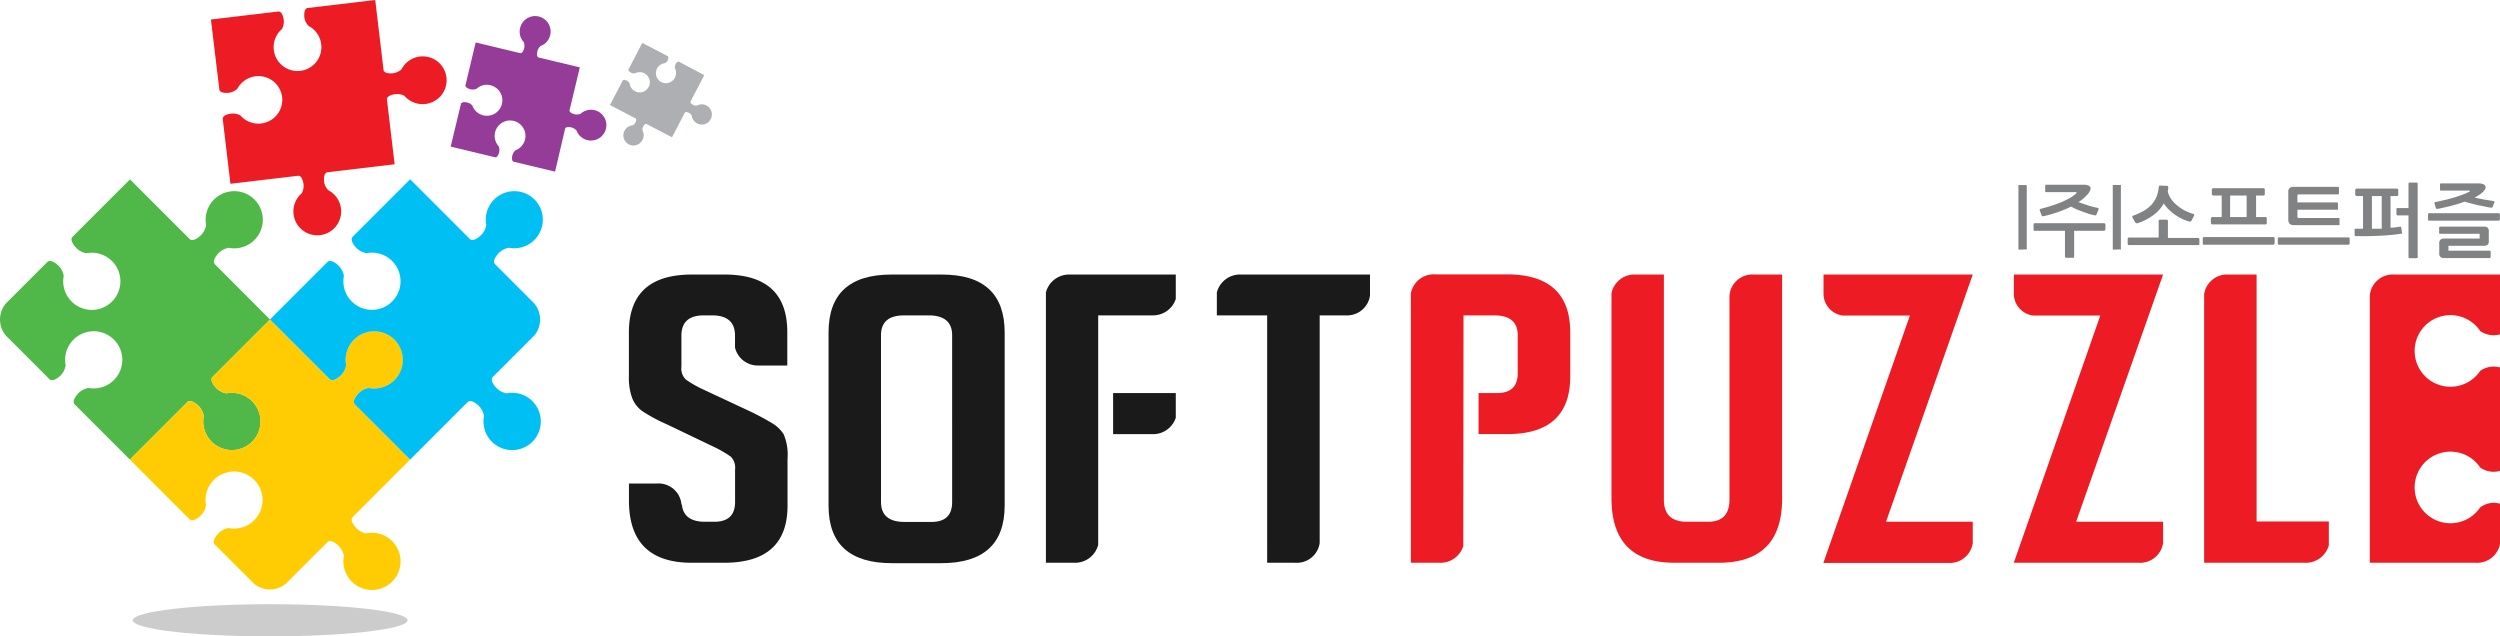 <svg xmlns="http://www.w3.org/2000/svg" viewBox="0 0 418.87 106.62"><defs><style>.cls-1{fill:#808284;}.cls-2{fill:#ed1b23;}.cls-3{fill:#943c97;}.cls-4{fill:#adafb2;}.cls-5{fill:#1a1a1a;}.cls-6{fill:#50b848;}.cls-7{fill:#ffcb02;}.cls-8{fill:#00c0f3;}.cls-9{fill:#ccc;}</style></defs><g id="레이어_2" data-name="레이어 2"><g id="Layer_1" data-name="Layer 1"><path class="cls-1" d="M338.33,41.83c-.1,0-.15,0-.15-.16V31.13a.17.17,0,0,1,0-.12.16.16,0,0,1,.12,0h1.12a.14.14,0,0,1,.16.16V41.67a.15.15,0,0,1,0,.11.15.15,0,0,1-.12,0Z"/><path class="cls-1" d="M352.65,38.61a.19.19,0,0,1-.13.06h-5V43a.17.17,0,0,1-.19.19h-1.17c-.12,0-.18-.06-.18-.19V38.67h-5.07a.18.18,0,0,1-.14-.06.27.27,0,0,1-.05-.14V37.6a.24.24,0,0,1,.05-.14.18.18,0,0,1,.14-.06h11.65a.21.21,0,0,1,.13.07.17.17,0,0,1,.07.13v.87A.19.19,0,0,1,352.65,38.61Zm-10.24-2.39a.32.32,0,0,1-.22,0,.27.27,0,0,1-.12-.14l-.31-.8a.23.23,0,0,1,0-.17.37.37,0,0,1,.14-.12c.62-.15,1.23-.33,1.83-.52s1.16-.39,1.67-.61a14.13,14.13,0,0,0,1.4-.68,6.68,6.68,0,0,0,1-.72.55.55,0,0,0,.16-.19s-.07-.08-.22-.08h-4.89c-.12,0-.18-.06-.18-.17v-.91c0-.11.06-.16.18-.16h6.28a1.7,1.7,0,0,1,.84.17.48.48,0,0,1,.31.43,1,1,0,0,1-.12.45c-.09.15-.16.28-.23.38a6.72,6.72,0,0,1-1.69,1.48l.77.28.83.27c.28.09.55.17.83.24s.54.13.78.18a.25.25,0,0,1,.15.1.19.19,0,0,1,0,.18l-.32.8a.24.24,0,0,1-.29.17,8.45,8.45,0,0,1-.91-.22l-1-.34-1.1-.42L347,34.62a19.48,19.48,0,0,1-2.24.93A22.88,22.88,0,0,1,342.41,36.22Z"/><path class="cls-1" d="M354.14,41.83c-.1,0-.15,0-.15-.16V31.13A.15.15,0,0,1,354,31a.15.15,0,0,1,.11,0h1.12a.16.16,0,0,1,.12,0,.17.17,0,0,1,0,.12V41.67a.15.15,0,0,1,0,.11.13.13,0,0,1-.12,0Z"/><path class="cls-1" d="M368.46,41a.18.18,0,0,1-.13.06H356.68a.17.17,0,0,1-.13-.05.2.2,0,0,1-.06-.15V40a.2.2,0,0,1,.06-.14.15.15,0,0,1,.13-.06h5V37a.17.17,0,0,1,.19-.19h1.16a.24.24,0,0,1,.14.05.18.18,0,0,1,.06.14v2.86h5.07a.16.16,0,0,1,.13.07.17.17,0,0,1,.07.13v.88A.19.19,0,0,1,368.46,41Zm-10.4-3.6a.21.21,0,0,1-.14,0,.32.32,0,0,1-.16-.13l-.48-.83a.21.21,0,0,1,0-.2.26.26,0,0,1,.14-.11,11.64,11.64,0,0,0,1.76-.81,5.44,5.44,0,0,0,1.28-1,4.39,4.39,0,0,0,.83-1.29,5.46,5.46,0,0,0,.4-1.67.7.7,0,0,1,.06-.19.15.15,0,0,1,.16-.08l1.16.05c.15,0,.22.11.22.3a3.5,3.5,0,0,1-.09.66,4.23,4.23,0,0,0,.56,1.23,5.25,5.25,0,0,0,1,1.07,7.29,7.29,0,0,0,1.29.87,7.75,7.75,0,0,0,1.47.58.2.2,0,0,1,.1.27l-.45.86a.26.26,0,0,1-.32.14,6.1,6.1,0,0,1-1.23-.45,8.89,8.89,0,0,1-1.2-.69,7,7,0,0,1-1.06-.89,5.51,5.51,0,0,1-.82-1,6.2,6.2,0,0,1-1.81,2A9.54,9.54,0,0,1,358.06,37.43Z"/><path class="cls-1" d="M381,40.93a.19.19,0,0,1-.13.07H369.25a.15.15,0,0,1-.13-.07.18.18,0,0,1-.05-.13v-.88a.17.17,0,0,1,.05-.14.16.16,0,0,1,.13-.06h11.66a.22.22,0,0,1,.13.06.23.23,0,0,1,.07.14v.88A.21.21,0,0,1,381,40.93Zm-10.18-8.17a.23.23,0,0,1-.15-.07.19.19,0,0,1-.08-.14v-.82a.19.19,0,0,1,.08-.13.23.23,0,0,1,.15-.07h8.44a.21.21,0,0,1,.2.2v.83a.21.21,0,0,1-.2.2H378v3.61h1.59a.2.2,0,0,1,.15.06.24.24,0,0,1,.05.14v.83a.22.22,0,0,1-.05.14.2.2,0,0,1-.15.06h-8.94a.24.24,0,0,1-.15-.06.21.21,0,0,1-.07-.15v-.82a.17.17,0,0,1,.07-.13.26.26,0,0,1,.15-.07h1.59V32.76Zm2.83,0v3.61h2.77V32.76Z"/><path class="cls-1" d="M393.61,39.81a.19.19,0,0,1,.07.15v.84a.17.17,0,0,1-.07.13.16.16,0,0,1-.13.07H381.83a.14.14,0,0,1-.13-.07.19.19,0,0,1-.06-.13V40c0-.15.06-.22.19-.22h11.65A.19.19,0,0,1,393.61,39.81Zm-1.67-2.09a.17.17,0,0,1-.12,0h-7.46a1,1,0,0,1-.75-.24,1.06,1.06,0,0,1-.21-.71V32.18a.84.84,0,0,1,.22-.68,1.13,1.13,0,0,1,.74-.19h7.34c.13,0,.19.06.19.18v.89a.17.17,0,0,1-.19.19h-6.53a.21.21,0,0,0-.24.23v1.11h6.6a.18.18,0,0,1,.12.05.15.15,0,0,1,.07.12V35a.16.16,0,0,1-.07.14.15.15,0,0,1-.12,0h-6.6v1.14a.27.27,0,0,0,.05.19.29.29,0,0,0,.19.05h6.6a.35.35,0,0,1,.16,0s.05.06.05.13v.88A.22.22,0,0,1,391.94,37.72Z"/><path class="cls-1" d="M394.65,38.32l.64,0h.63V32.85h-1.07a.24.24,0,0,1-.15-.06.22.22,0,0,1-.08-.15v-.83a.22.22,0,0,1,.08-.15.24.24,0,0,1,.15-.06h6.76a.22.22,0,0,1,.21.21v.84a.15.15,0,0,1-.07.14.18.18,0,0,1-.14.06h-1.08v5.3c.54,0,1.06-.1,1.55-.16a.26.26,0,0,1,.15,0,.15.15,0,0,1,.09.1l.12.84a.16.16,0,0,1,0,.17.31.31,0,0,1-.13.06c-.53.08-1.1.15-1.72.21s-1.24.1-1.89.13-1.33.06-2,.06-1.35,0-2,0a.18.18,0,0,1-.14-.06.24.24,0,0,1-.05-.14v-.86A.17.17,0,0,1,394.65,38.32Zm3.59,0,.81,0V32.85h-1.64v5.47Zm5.3-7.56c0-.11.06-.17.18-.17h1.18c.12,0,.18.06.18.17V43.09c0,.11-.06.17-.18.17h-1.18c-.12,0-.18-.06-.18-.17v-7h-1.82a.21.21,0,0,1-.13-.05.18.18,0,0,1-.07-.15v-.88a.18.18,0,0,1,.07-.15.31.31,0,0,1,.13,0h1.82Z"/><path class="cls-1" d="M418.77,36.91a.22.22,0,0,1-.14.06H407c-.13,0-.19-.06-.19-.18v-.87a.18.18,0,0,1,.06-.14.16.16,0,0,1,.13-.06h11.65a.21.21,0,0,1,.2.2v.87A.17.17,0,0,1,418.77,36.91ZM408.44,35c-.17,0-.28,0-.32-.14l-.22-.74a.22.22,0,0,1,0-.17.21.21,0,0,1,.12-.1c.57-.11,1.12-.23,1.68-.36s1.09-.28,1.58-.43.94-.3,1.35-.46a9.58,9.58,0,0,0,1-.43.84.84,0,0,0,.23-.17s0-.06-.22-.06H409c-.12,0-.18-.06-.18-.19v-.86c0-.1.06-.16.18-.16h6.26a2,2,0,0,1,.85.16.49.49,0,0,1,.34.47.79.79,0,0,1-.18.51,3,3,0,0,1-.32.35,5,5,0,0,1-.59.45c-.22.14-.47.29-.74.43l.74.17.83.16.82.13.75.12a.19.19,0,0,1,.15.08.15.15,0,0,1,0,.18l-.26.7a.24.24,0,0,1-.09.14.21.21,0,0,1-.19,0c-.32,0-.67-.1-1-.17l-1.16-.23c-.39-.09-.78-.18-1.17-.29l-1.11-.3c-.64.24-1.33.45-2.08.65S409.27,34.83,408.44,35Zm8.8,8.18a.17.17,0,0,1-.12.06h-7.53a1,1,0,0,1-.71-.19.8.8,0,0,1-.19-.61V40.79a.87.87,0,0,1,.18-.62,1,1,0,0,1,.71-.2h5.74l.14,0a.22.22,0,0,0,0-.14V39.3c0-.07,0-.12,0-.13a.22.22,0,0,0-.14,0h-6.47a.19.19,0,0,1-.12,0,.16.16,0,0,1-.06-.12v-.9a.21.21,0,0,1,.18-.18h7.23a1.09,1.09,0,0,1,.72.17.83.83,0,0,1,.19.63v1.62a.8.8,0,0,1-.19.63,1.16,1.16,0,0,1-.72.16h-5.71c-.08,0-.12,0-.14,0s0,.07,0,.14v.54c0,.08,0,.12,0,.14a.4.4,0,0,0,.15,0h6.73a.18.18,0,0,1,.13.05.14.14,0,0,1,.07.13V43A.16.16,0,0,1,417.24,43.16Z"/><path class="cls-2" d="M53.82,7.42a4,4,0,0,0-2.13-3.08A2.62,2.62,0,0,1,51,2.94c-.07-.63,0-1.54.55-1.6L62.87,0l1.39,11.72c.07.56,1,.63,1.6.55a2.67,2.67,0,0,0,1.41-.65,4,4,0,1,1,4,5.8,4,4,0,0,1-3.5-1.36,2.65,2.65,0,0,0-1.51-.29c-.62.07-1.49.36-1.43.91l1.29,10.84L54.85,28.86c-.55.07-.62,1-.55,1.6A2.57,2.57,0,0,0,55,31.87a4,4,0,1,1-4.45.52,2.64,2.64,0,0,0,.31-1.51c-.08-.62-.36-1.5-.91-1.43L38.61,30.79,37.32,19.94c-.06-.55.8-.84,1.43-.9a2.68,2.68,0,0,1,1.52.29,4,4,0,0,0,7-3.08,4,4,0,0,0-7.51-1.36,2.71,2.71,0,0,1-1.41.65c-.63.08-1.54,0-1.6-.55L35.34,3.27,46.63,1.93c.55-.06.84.8.91,1.43a2.67,2.67,0,0,1-.3,1.51,4,4,0,1,0,6.58,2.55Z"/><path class="cls-3" d="M82.18,14.28a2.56,2.56,0,0,0-2.34.6,1.73,1.73,0,0,1-1,.08c-.4-.09-.93-.34-.85-.69L79.7,7.11,87.13,8.9c.35.09.6-.45.7-.85a1.78,1.78,0,0,0-.08-1,2.56,2.56,0,0,1-.61-2.34,2.59,2.59,0,1,1,3.43,3,1.77,1.77,0,0,0-.53.86c-.09.39-.12,1,.23,1.07l6.88,1.65-1.72,7.16c-.09.35.45.59.85.69a1.78,1.78,0,0,0,1-.08,2.58,2.58,0,1,1-.68,2.81,1.85,1.85,0,0,0-.85-.52c-.4-.09-1-.12-1.07.23L93,28.76,86.08,27.1c-.35-.08-.33-.67-.23-1.07a1.66,1.66,0,0,1,.52-.85,2.58,2.58,0,1,0-2.82-.68,1.61,1.61,0,0,1,.08,1c-.09.4-.34.93-.69.85l-7.43-1.79,1.72-7.15c.09-.35.68-.33,1.07-.23a1.66,1.66,0,0,1,.85.52,2.59,2.59,0,1,0,3-3.42Z"/><path class="cls-4" d="M113.08,13a1.7,1.7,0,0,0,0-1.58,1.06,1.06,0,0,1,.11-.65c.12-.24.36-.53.57-.43L118,12.59,115.7,17c-.11.21.19.45.43.57a1.06,1.06,0,0,0,.65.11,1.67,1.67,0,0,1,1.58,0,1.69,1.69,0,0,1-1.56,3,1.66,1.66,0,0,1-.9-1.3,1.1,1.1,0,0,0-.46-.47c-.23-.12-.61-.23-.71,0L112.59,23l-4.26-2.22c-.2-.11-.45.19-.57.43a1.21,1.21,0,0,0-.11.64,1.67,1.67,0,0,1,0,1.58A1.69,1.69,0,1,1,106,21a1.13,1.13,0,0,0,.46-.46c.13-.24.23-.61,0-.71l-4.26-2.23,2.13-4.09c.11-.21.48-.1.72,0a1.13,1.13,0,0,1,.45.47,1.69,1.69,0,0,0,3.18.59,1.69,1.69,0,0,0-.71-2.28,1.72,1.72,0,0,0-1.59,0,1.09,1.09,0,0,1-.65-.11c-.23-.12-.53-.36-.42-.56l2.3-4.43,4.26,2.22c.21.11.1.48,0,.72a1.2,1.2,0,0,1-.47.45,1.69,1.69,0,0,0-.59,3.18A1.69,1.69,0,0,0,113.08,13Z"/><path class="cls-5" d="M121.41,46h-5.5q-10.55,0-10.54,9.72V63.1a9.78,9.78,0,0,0,.55,3.59,4.87,4.87,0,0,0,1.78,2.25,27.33,27.33,0,0,0,4,2.14l8.34,4a21.35,21.35,0,0,1,2.39,1.42,2.58,2.58,0,0,1,.73,2.14V84.1q0,3.32-3.48,3.32h-1.56c-2.43,0-3.68-1-3.87-2.87h-.07a3.85,3.85,0,0,0-4.1-3.54h-4.7v2.85q0,10.44,10.54,10.43h5.41q10.62,0,10.62-9.56V76.85a8.74,8.74,0,0,0-.64-4.07A5.71,5.71,0,0,0,129.52,71a42,42,0,0,0-3.9-2.1L117.28,65a18.83,18.83,0,0,1-2.38-1.42,2.55,2.55,0,0,1-.73-2.14V56.24c0-2.26,1.25-3.4,3.75-3.4h1.38c2.57,0,3.85,1.14,3.85,3.4v2a3.93,3.93,0,0,0,4,3h4.76V55.69Q131.94,46,121.41,46Z"/><path class="cls-5" d="M157.79,46h-8.43q-10.55,0-10.54,9.72v29q0,9.64,10.63,9.64h8.24q10.63,0,10.64-9.64v-29Q168.33,46,157.79,46Zm1.74,38.13q0,3.32-3.48,3.32h-4.49q-3.94,0-3.95-3.32V56.16c0-2.21,1.29-3.32,3.85-3.32h4.13c2.62,0,3.94,1.11,3.94,3.32Z"/><path class="cls-5" d="M229.54,49.54V46H207.93a4,4,0,0,0-4.05,3v3.84h8.43V94.29H217A3.88,3.88,0,0,0,221.11,91V52.84h4.36A3.88,3.88,0,0,0,229.54,49.54Z"/><path class="cls-2" d="M289.77,49.5h0V83.7q0,3.72-3.57,3.72h-3.57q-3.86,0-3.85-3.72V46H274A3.91,3.91,0,0,0,270,49.14V83.46q0,10.83,10.54,10.83h7.42q10.63,0,10.63-10.75V46h-4.68A3.84,3.84,0,0,0,289.77,49.5Z"/><path class="cls-2" d="M330.53,91V87.42H316L330.53,46h-25v3.41h0a3.7,3.7,0,0,0,3.24,3.46H320l-14.5,41.45h20.95A3.89,3.89,0,0,0,330.53,91Z"/><path class="cls-2" d="M390.19,91.37v-4h-12.1V46h-4.72a3.89,3.89,0,0,0-4.07,3.26V94.29h16.86A4,4,0,0,0,390.19,91.37Z"/><path class="cls-2" d="M362.42,91V87.42H347.85L362.42,46h-25v3.41h0a3.7,3.7,0,0,0,3.24,3.46H351.9L337.41,94.29h20.94A3.89,3.89,0,0,0,362.42,91Z"/><path class="cls-2" d="M415.56,85a6,6,0,1,1,0-6.66,4,4,0,0,0,2.19.71,4.86,4.86,0,0,0,1.12-.15V61.56a4.82,4.82,0,0,0-1.11-.14,4,4,0,0,0-2.2.71,6,6,0,1,1,0-6.66,4.1,4.1,0,0,0,2.19.7,4.84,4.84,0,0,0,1.12-.14V46H401.16a3.86,3.86,0,0,0-4.1,3.48V94.29h17.76a3.89,3.89,0,0,0,4.05-3.15V84.39a4.85,4.85,0,0,0-1.11-.15A4.06,4.06,0,0,0,415.56,85Z"/><path class="cls-5" d="M184,52.84h9.23A4,4,0,0,0,197,50.09V46H179.24a4,4,0,0,0-4,3V94.29H180a4,4,0,0,0,4-3Z"/><path class="cls-5" d="M193.37,72.74A4,4,0,0,0,197,70V65.86h-10.5v6.88Z"/><path class="cls-2" d="M245.21,52.84h5.14c2.62,0,3.94,1.11,3.94,3.32v6.38c0,2.22-1.16,3.32-3.48,3.32h-3.08v6.87h4.82q10.53,0,10.54-9.64V55.69q0-9.72-10.64-9.72h-12a3.89,3.89,0,0,0-4.06,3.2V94.29h4.78a4,4,0,0,0,4-2.81Z"/><path class="cls-6" d="M37.94,65.91a3.25,3.25,0,0,1-1.66-.84c-.53-.53-1.14-1.44-.67-1.91l9.63-9.63L36,44.27c-.46-.47.15-1.38.67-1.91a3.22,3.22,0,0,1,1.65-.84,4.79,4.79,0,1,0-3.78-3.8,3.18,3.18,0,0,1-.84,1.66c-.54.53-1.45,1.14-1.92.67l-10-10-9.63,9.63c-.47.47.14,1.38.68,1.91a3.11,3.11,0,0,0,1.65.84,4.79,4.79,0,1,1-3.8,3.79,3.17,3.17,0,0,0-.83-1.65c-.54-.53-1.44-1.14-1.92-.67l-7,7A4.26,4.26,0,0,0,0,53.53a4.18,4.18,0,0,0,1,2.71l7.29,7.29c.47.48,1.38-.14,1.91-.67A3.22,3.22,0,0,0,11,61.21,4.79,4.79,0,1,1,14.83,65a3.19,3.19,0,0,0-1.65.84c-.53.53-1.14,1.44-.67,1.91L21.76,77l9.63-9.63c.47-.47,1.38.14,1.91.67a3.19,3.19,0,0,1,.84,1.65,4.8,4.8,0,1,0,3.8-3.79Z"/><path class="cls-7" d="M61.42,89.39a3.22,3.22,0,0,1-1.66-.84c-.53-.53-1.14-1.45-.67-1.92L68.72,77l-9.26-9.26c-.47-.47.14-1.38.68-1.91A3.16,3.16,0,0,1,61.78,65,4.8,4.8,0,1,0,58,61.21a3.3,3.3,0,0,1-.84,1.65c-.54.53-1.45,1.14-1.92.67l-10-10-9.63,9.63c-.47.47.14,1.38.67,1.91a3.25,3.25,0,0,0,1.66.84,4.79,4.79,0,1,1-3.8,3.79,3.19,3.19,0,0,0-.84-1.65c-.53-.53-1.44-1.14-1.91-.67L21.76,77l10,10c.47.47,1.38-.14,1.92-.67a3.22,3.22,0,0,0,.84-1.66,4.78,4.78,0,1,1,3.78,3.8,3.22,3.22,0,0,0-1.65.84c-.52.53-1.13,1.44-.67,1.91l6.62,6.61a4.2,4.2,0,0,0,2.64.93,4.26,4.26,0,0,0,2.69-1l6.94-6.94c.47-.47,1.38.14,1.91.67a3.2,3.2,0,0,1,.84,1.64,4.79,4.79,0,1,0,3.8-3.78Z"/><path class="cls-8" d="M84.9,65.91a3.22,3.22,0,0,1-1.66-.84c-.53-.53-1.14-1.44-.67-1.91l7-7a4.27,4.27,0,0,0,.92-2.64,4.22,4.22,0,0,0-1-2.7l-6.55-6.56c-.47-.47.14-1.38.67-1.91a3.19,3.19,0,0,1,1.65-.84,4.79,4.79,0,0,0,4.3-8.08,4.79,4.79,0,0,0-8.09,4.28,3,3,0,0,1-.84,1.66c-.53.53-1.44,1.14-1.91.67l-10-10-9.63,9.63c-.47.47.14,1.38.67,1.91a3.14,3.14,0,0,0,1.66.84,4.79,4.79,0,1,1-3.8,3.79,3.19,3.19,0,0,0-.84-1.65c-.53-.53-1.44-1.14-1.91-.67l-9.63,9.63,10,10c.47.47,1.38-.14,1.92-.67A3.3,3.3,0,0,0,58,61.21,4.79,4.79,0,1,1,61.78,65a3.16,3.16,0,0,0-1.64.84c-.54.53-1.15,1.44-.68,1.91L68.72,77l9.63-9.63c.47-.47,1.38.14,1.91.67a3.19,3.19,0,0,1,.84,1.65,4.8,4.8,0,1,0,3.8-3.79Z"/><path class="cls-9" d="M68.29,103.93c0,1.48-10.32,2.69-23.05,2.69s-23-1.21-23-2.69,10.32-2.7,23.05-2.7S68.29,102.44,68.29,103.93Z"/></g></g></svg>